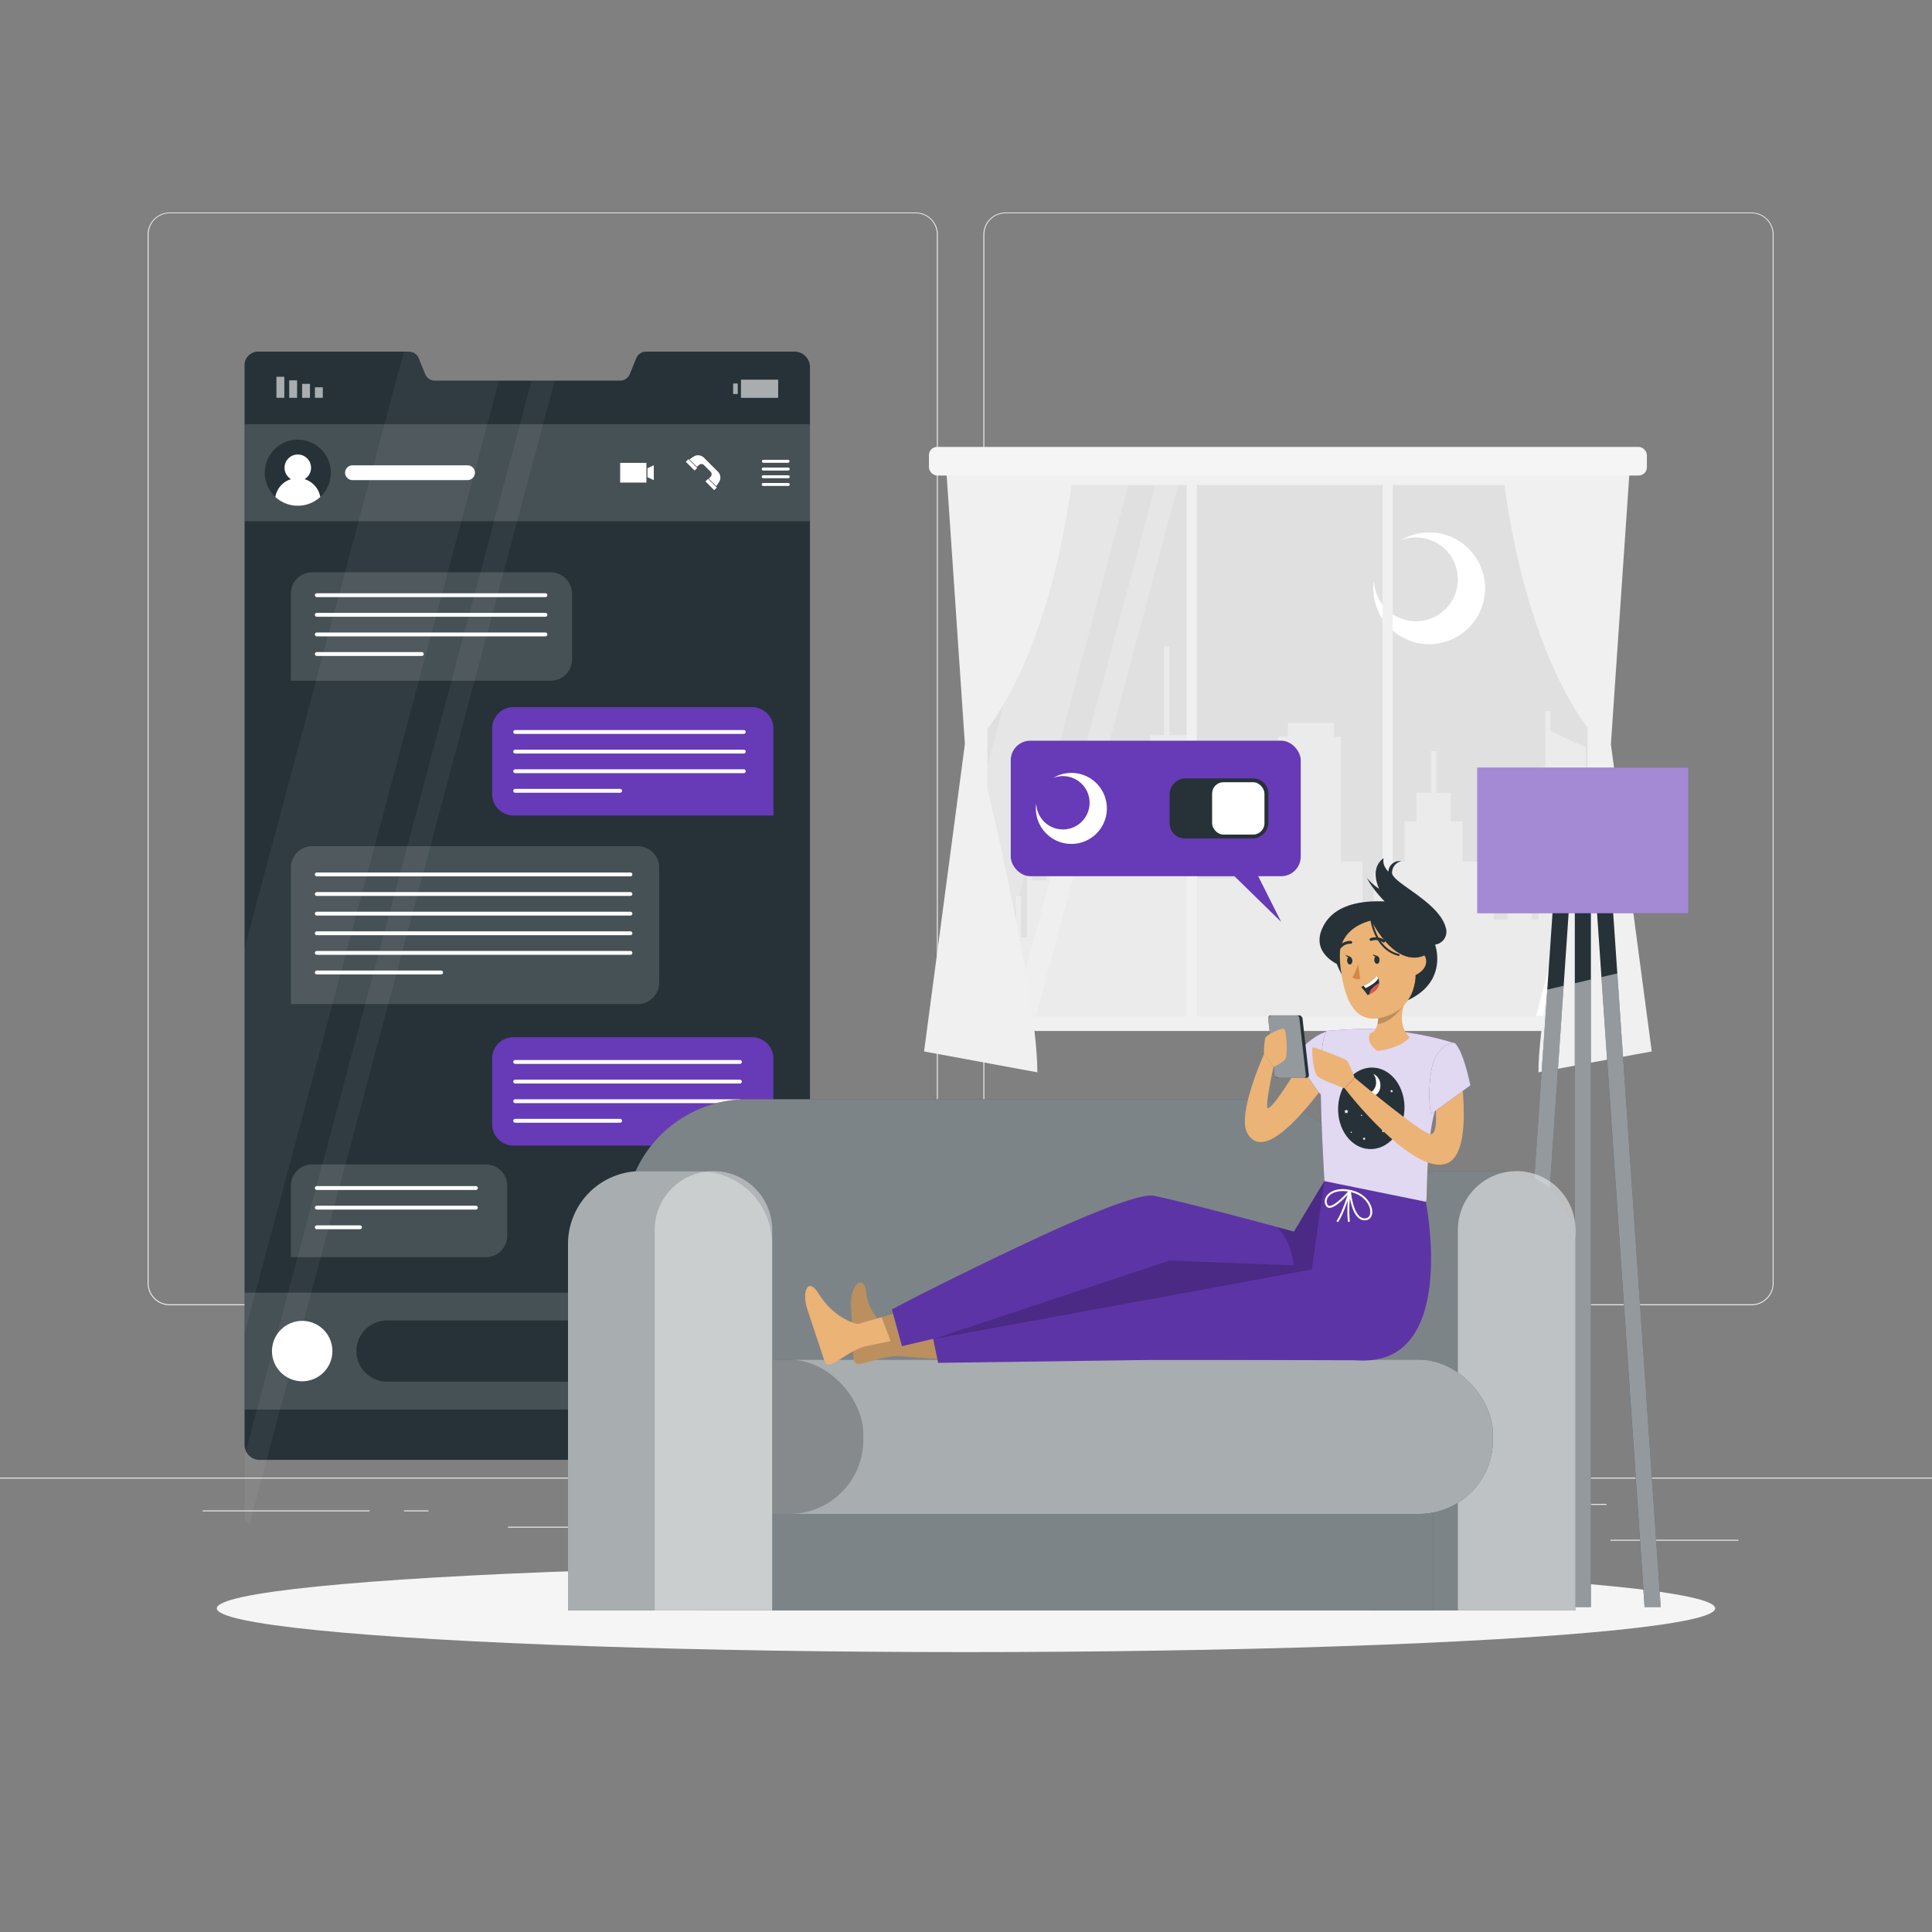 <svg xmlns="http://www.w3.org/2000/svg" viewBox="0 0 500 500"><rect x="0" y="0" width="500" height="500" fill="#808080" stroke="none"/><g id="freepik--background-complete--inject-1"><rect y="382.4" width="500" height="0.25" style="fill:#ebebeb"></rect><rect x="416.78" y="398.49" width="33.12" height="0.25" style="fill:#ebebeb"></rect><rect x="322.53" y="401.21" width="8.69" height="0.25" style="fill:#ebebeb"></rect><rect x="396.59" y="389.21" width="19.19" height="0.25" style="fill:#ebebeb"></rect><rect x="52.46" y="390.89" width="43.19" height="0.25" style="fill:#ebebeb"></rect><rect x="104.56" y="390.89" width="6.33" height="0.25" style="fill:#ebebeb"></rect><rect x="131.47" y="395.11" width="93.68" height="0.25" style="fill:#ebebeb"></rect><path d="M237,337.8H43.91a5.71,5.71,0,0,1-5.7-5.71V60.66A5.71,5.71,0,0,1,43.91,55H237a5.71,5.71,0,0,1,5.71,5.71V332.09A5.71,5.71,0,0,1,237,337.8ZM43.91,55.2a5.46,5.46,0,0,0-5.45,5.46V332.09a5.46,5.46,0,0,0,5.45,5.46H237a5.47,5.47,0,0,0,5.46-5.46V60.66A5.47,5.47,0,0,0,237,55.2Z" style="fill:#ebebeb"></path><path d="M453.31,337.8H260.21a5.72,5.72,0,0,1-5.71-5.71V60.66A5.72,5.72,0,0,1,260.21,55h193.1A5.71,5.71,0,0,1,459,60.66V332.09A5.71,5.71,0,0,1,453.31,337.8ZM260.21,55.2a5.47,5.47,0,0,0-5.46,5.46V332.09a5.47,5.47,0,0,0,5.46,5.46h193.1a5.47,5.47,0,0,0,5.46-5.46V60.66a5.47,5.47,0,0,0-5.46-5.46Z" style="fill:#ebebeb"></path><rect x="251.45" y="121.54" width="163.73" height="145.28" style="fill:#f0f0f0"></rect><rect x="255.54" y="125.52" width="155.32" height="137.4" style="fill:#e0e0e0"></rect><path d="M371.1,137.85a14.26,14.26,0,0,0-8.59,2,10.69,10.69,0,0,1,4.8-.73,10.85,10.85,0,1,1-11.71,11.24c0,.23-.11.43-.13.66a14.46,14.46,0,1,0,15.63-13.18Z" style="fill:#fff"></path><polygon points="410.86 198.54 410.86 262.92 255.54 262.92 255.54 233.56 259.68 233.56 259.68 236.61 262.1 236.61 262.1 248.57 262.92 248.57 262.92 231.9 264.27 231.9 264.27 242.59 265.77 242.59 265.77 217.14 267.12 217.14 267.12 227.83 270.89 227.83 270.89 223.89 272.67 223.89 272.67 209.38 273.74 209.38 273.74 209.13 275.52 209.13 275.52 194.63 276.79 194.63 276.79 196.76 297.67 196.76 297.67 190.27 301.24 190.27 301.24 167.25 302.64 167.25 302.64 190.27 307.6 190.27 307.6 196.76 309.89 196.76 309.89 227.29 320.57 227.29 320.57 218.13 316.76 218.13 316.76 216.35 320.57 216.35 320.57 214.06 330.75 214.06 330.75 190.66 333.3 190.66 333.3 187.09 345.25 187.09 345.25 190.66 347.04 190.66 347.04 222.97 352.63 222.97 352.63 237.98 355.5 237.98 355.5 226.02 357.92 226.02 357.92 222.97 363.52 222.97 363.52 212.54 366.58 212.54 366.58 205.16 370.35 205.16 370.35 194.41 371.69 194.41 371.69 205.16 375.46 205.16 375.46 212.54 378.53 212.54 378.53 222.97 384.13 222.97 384.13 226.02 386.54 226.02 386.54 237.98 390.21 237.98 390.21 206.56 391.56 206.56 391.56 217.24 396.4 217.24 396.4 237.98 398.18 237.98 398.18 198.54 399.96 198.54 399.96 184.04 401.23 184.04 401.23 189.17 410.42 193.45 410.42 198.54 410.86 198.54" style="fill:#ebebeb"></polygon><g style="opacity:0.2"><polygon points="292 125.52 255.55 262.62 255.55 198.2 274.79 125.52 292 125.52" style="fill:#fff"></polygon><polygon points="304.91 125.52 268.14 262.92 262.27 262.92 299.04 125.52 304.91 125.52" style="fill:#fff"></polygon></g><polygon points="410.86 212.22 410.86 234.18 403.42 262.92 397.56 262.92 410.86 212.22" style="fill:#fff"></polygon><rect x="307.1" y="123.05" width="2.62" height="142.94" style="fill:#f0f0f0"></rect><rect x="357.81" y="123.05" width="2.62" height="142.94" style="fill:#f0f0f0"></rect><path d="M388.49,118s3.76,49.15,25.43,74.2c0,0-15.78,63.26-15.77,85.32l29.32-5.41L416.9,192.59,422,118Z" style="fill:#f0f0f0"></path><path d="M278.13,118s-3.77,49.15-25.43,74.2c0,0,15.78,63.26,15.77,85.32l-29.32-5.41,10.56-79.54L244.66,118Z" style="fill:#f0f0f0"></path><rect x="240.41" y="115.66" width="185.8" height="7.4" rx="2.12" style="fill:#f5f5f5"></rect><rect x="89.84" y="189.85" width="27.53" height="38.96" transform="translate(-105.72 312.94) rotate(-90)" style="fill:#e0e0e0"></rect><rect x="91.64" y="191.68" width="23.94" height="35.3" transform="translate(-105.72 312.94) rotate(-90)" style="fill:#ebebeb"></rect><rect x="103.35" y="155.26" width="27.53" height="38.96" transform="translate(-57.62 291.86) rotate(-90)" style="fill:#e0e0e0"></rect><rect x="105.15" y="157.09" width="23.94" height="35.3" transform="translate(-57.62 291.86) rotate(-90)" style="fill:#ebebeb"></rect><rect x="130.48" y="195.57" width="24.79" height="35.08" style="fill:#e0e0e0"></rect><rect x="132.1" y="197.22" width="21.56" height="31.78" style="fill:#ebebeb"></rect><rect x="141.84" y="149.55" width="27.53" height="38.96" style="fill:#e0e0e0"></rect><rect x="143.64" y="151.38" width="23.94" height="35.3" style="fill:#ebebeb"></rect><rect x="168.16" y="191.09" width="21.56" height="30.51" transform="translate(385.29 27.4) rotate(90)" style="fill:#e0e0e0"></rect><rect x="169.57" y="192.53" width="18.75" height="27.64" transform="translate(385.29 27.4) rotate(90)" style="fill:#ebebeb"></rect></g><g id="freepik--Shadow--inject-1"><ellipse id="freepik--path--inject-1" cx="250" cy="416.24" rx="193.89" ry="11.32" style="fill:#f5f5f5"></ellipse></g><g id="freepik--Lamp--inject-1"><rect x="407.56" y="222.07" width="4.16" height="193.84" style="fill:#263238"></rect><polygon points="429.79 415.91 416.52 222.15 412.37 222.44 425.61 415.91 429.79 415.91" style="fill:#263238"></polygon><polygon points="393.67 415.91 406.91 222.44 402.76 222.15 389.49 415.91 393.67 415.91" style="fill:#263238"></polygon><rect x="382.33" y="198.66" width="54.61" height="37.68" style="fill:#673AB7"></rect><g style="opacity:0.4;isolation:isolate"><rect x="382.33" y="198.66" width="54.61" height="37.68" style="fill:#fff"></rect></g><polygon points="411.72 253.49 411.72 415.9 407.56 415.9 407.56 254.46 411.72 253.49" style="fill:#fff;opacity:0.5;isolation:isolate"></polygon><g style="opacity:0.5;isolation:isolate"><polygon points="429.79 415.9 425.62 415.9 414.46 252.87 418.56 251.92 429.79 415.9" style="fill:#fff"></polygon><polygon points="404.68 255.12 393.66 415.9 389.49 415.9 400.43 256.1 404.68 255.12" style="fill:#fff"></polygon></g></g><g id="freepik--Screen--inject-1"><path d="M209.62,95V373.48a4.33,4.33,0,0,1-4.4,4.33h-138a3.84,3.84,0,0,1-2.76-1.11,4,4,0,0,1-1.17-2.86V94.65A3.51,3.51,0,0,1,66.68,91h39.18a2.77,2.77,0,0,1,2.53,1.76l1.62,4a2.75,2.75,0,0,0,2.52,1.75h47.95A2.74,2.74,0,0,0,163,96.8l1.62-4A2.76,2.76,0,0,1,167.15,91h38.62A4,4,0,0,1,209.62,95Z" style="fill:#263238"></path><rect x="63.31" y="334.53" width="146.3" height="30.26" style="fill:#fff;opacity:0.15;isolation:isolate"></rect><rect x="63.31" y="109.79" width="146.3" height="25.1" style="fill:#fff;opacity:0.15;isolation:isolate"></rect><path d="M121,124.25H91.23a1.92,1.92,0,0,1-1.92-1.91h0a1.91,1.91,0,0,1,1.92-1.91H121a1.9,1.9,0,0,1,1.91,1.91h0A1.91,1.91,0,0,1,121,124.25Z" style="fill:#fff"></path><path d="M85.62,122.34a8.55,8.55,0,1,1-8.55-8.55A8.54,8.54,0,0,1,85.62,122.34Z" style="fill:#263238"></path><path d="M82.89,128.61a8.57,8.57,0,0,1-11.64,0A5.88,5.88,0,0,1,75.31,124a3.43,3.43,0,1,1,5.19-2.94A3.42,3.42,0,0,1,78.82,124,5.89,5.89,0,0,1,82.89,128.61Z" style="fill:#fff"></path><rect x="160.5" y="119.79" width="6.79" height="5.1" style="fill:#fff"></rect><polygon points="169.2 124.25 167.56 123.5 167.56 121.17 169.2 120.42 169.2 124.25" style="fill:#fff"></polygon><path d="M179.44,118.21l-1,.67,1.93,1.92.55-.47a.92.92,0,0,1,1.23,0l1.78,1.78a.91.91,0,0,1,0,1.24l-.47.55,1.93,1.92.66-1a2.14,2.14,0,0,0-.24-2.73l-3.72-3.72A2.14,2.14,0,0,0,179.44,118.21Z" style="fill:#fff"></path><rect x="177.36" y="119.82" width="3.21" height="0.96" transform="translate(137.48 -91.31) rotate(45)" style="fill:#fff"></rect><rect x="182.44" y="124.89" width="3.21" height="0.96" transform="translate(142.55 -93.41) rotate(45)" style="fill:#fff"></rect><path d="M204,119h-6.48a.39.39,0,0,0,0,.77H204a.39.39,0,0,0,0-.77Z" style="fill:#fff"></path><path d="M204,121h-6.48a.39.39,0,0,0-.38.39.38.38,0,0,0,.38.38H204a.38.38,0,0,0,.38-.38A.39.39,0,0,0,204,121Z" style="fill:#fff"></path><path d="M204,123h-6.48a.38.38,0,0,0,0,.76H204a.38.38,0,1,0,0-.76Z" style="fill:#fff"></path><path d="M204,125h-6.48a.38.38,0,0,0,0,.76H204a.38.38,0,1,0,0-.76Z" style="fill:#fff"></path><rect x="81.5" y="100.24" width="2.04" height="2.72" transform="translate(165.04 203.19) rotate(180)" style="fill:#fff;opacity:0.6;isolation:isolate"></rect><rect x="78.18" y="99.33" width="2.04" height="3.62" transform="translate(158.4 202.29) rotate(180)" style="fill:#fff;opacity:0.6;isolation:isolate"></rect><rect x="74.86" y="98.42" width="2.04" height="4.53" transform="translate(151.75 201.38) rotate(180)" style="fill:#fff;opacity:0.6;isolation:isolate"></rect><rect x="71.53" y="97.52" width="2.04" height="5.44" transform="translate(145.11 200.47) rotate(180)" style="fill:#fff;opacity:0.6;isolation:isolate"></rect><rect x="189.73" y="99.25" width="1.21" height="2.72" style="fill:#fff;opacity:0.6;isolation:isolate"></rect><rect x="191.77" y="98.25" width="9.63" height="4.7" transform="translate(393.16 201.21) rotate(180)" style="fill:#fff;opacity:0.6;isolation:isolate"></rect><path d="M100.15,341.74H195a7.92,7.92,0,0,1,7.91,7.92h0a7.91,7.91,0,0,1-7.91,7.91H100.15a7.91,7.91,0,0,1-7.91-7.91h0A7.92,7.92,0,0,1,100.15,341.74Z" style="fill:#263238"></path><path d="M80.8,148.11h61.72a5.53,5.53,0,0,1,5.53,5.53v17a5.53,5.53,0,0,1-5.53,5.53H75.27a0,0,0,0,1,0,0V153.64A5.53,5.53,0,0,1,80.8,148.11Z" style="fill:#fff;opacity:0.15;isolation:isolate"></path><path d="M80.8,219h84.27a5.53,5.53,0,0,1,5.53,5.53v29.79a5.53,5.53,0,0,1-5.53,5.53H75.27a0,0,0,0,1,0,0V224.5A5.53,5.53,0,0,1,80.8,219Z" style="fill:#fff;opacity:0.15;isolation:isolate"></path><path d="M80.8,301.36h44.94a5.53,5.53,0,0,1,5.53,5.53v12.93a5.53,5.53,0,0,1-5.53,5.53H75.27a0,0,0,0,1,0,0V306.9A5.53,5.53,0,0,1,80.8,301.36Z" style="fill:#fff;opacity:0.15;isolation:isolate"></path><path d="M132.9,183h61.72a5.53,5.53,0,0,1,5.53,5.53v22.53a0,0,0,0,1,0,0H132.9a5.53,5.53,0,0,1-5.53-5.53v-17A5.53,5.53,0,0,1,132.9,183Z" style="fill:#673AB7"></path><path d="M132.9,268.42h61.72a5.53,5.53,0,0,1,5.53,5.53v22.53a0,0,0,0,1,0,0H132.9a5.53,5.53,0,0,1-5.53-5.53V274A5.53,5.53,0,0,1,132.9,268.42Z" style="fill:#673AB7"></path><line x1="81.99" y1="154.03" x2="141.16" y2="154.03" style="fill:none;stroke:#fff;stroke-linecap:round;stroke-linejoin:round"></line><line x1="81.99" y1="159.11" x2="141.16" y2="159.11" style="fill:none;stroke:#fff;stroke-linecap:round;stroke-linejoin:round"></line><line x1="81.99" y1="164.19" x2="141.16" y2="164.19" style="fill:none;stroke:#fff;stroke-linecap:round;stroke-linejoin:round"></line><line x1="81.99" y1="169.26" x2="109.16" y2="169.26" style="fill:none;stroke:#fff;stroke-linecap:round;stroke-linejoin:round"></line><line x1="81.99" y1="307.46" x2="123.16" y2="307.46" style="fill:none;stroke:#fff;stroke-linecap:round;stroke-linejoin:round"></line><line x1="81.99" y1="312.54" x2="123.16" y2="312.54" style="fill:none;stroke:#fff;stroke-linecap:round;stroke-linejoin:round"></line><line x1="81.99" y1="317.62" x2="93.16" y2="317.62" style="fill:none;stroke:#fff;stroke-linecap:round;stroke-linejoin:round"></line><line x1="133.33" y1="189.43" x2="192.49" y2="189.43" style="fill:none;stroke:#fff;stroke-linecap:round;stroke-linejoin:round"></line><line x1="133.33" y1="194.51" x2="192.49" y2="194.51" style="fill:none;stroke:#fff;stroke-linecap:round;stroke-linejoin:round"></line><line x1="133.33" y1="199.59" x2="192.49" y2="199.59" style="fill:none;stroke:#fff;stroke-linecap:round;stroke-linejoin:round"></line><line x1="133.33" y1="204.66" x2="160.49" y2="204.66" style="fill:none;stroke:#fff;stroke-linecap:round;stroke-linejoin:round"></line><line x1="133.33" y1="274.83" x2="191.49" y2="274.83" style="fill:none;stroke:#fff;stroke-linecap:round;stroke-linejoin:round"></line><line x1="133.33" y1="279.91" x2="191.49" y2="279.91" style="fill:none;stroke:#fff;stroke-linecap:round;stroke-linejoin:round"></line><line x1="133.33" y1="284.99" x2="191.49" y2="284.99" style="fill:none;stroke:#fff;stroke-linecap:round;stroke-linejoin:round"></line><line x1="133.33" y1="290.06" x2="160.49" y2="290.06" style="fill:none;stroke:#fff;stroke-linecap:round;stroke-linejoin:round"></line><line x1="81.99" y1="226.3" x2="163.16" y2="226.3" style="fill:none;stroke:#fff;stroke-linecap:round;stroke-linejoin:round"></line><line x1="81.99" y1="231.37" x2="163.16" y2="231.37" style="fill:none;stroke:#fff;stroke-linecap:round;stroke-linejoin:round"></line><line x1="81.99" y1="236.45" x2="163.16" y2="236.45" style="fill:none;stroke:#fff;stroke-linecap:round;stroke-linejoin:round"></line><line x1="81.99" y1="246.6" x2="163.16" y2="246.6" style="fill:none;stroke:#fff;stroke-linecap:round;stroke-linejoin:round"></line><line x1="81.99" y1="251.68" x2="114.16" y2="251.68" style="fill:none;stroke:#fff;stroke-linecap:round;stroke-linejoin:round"></line><line x1="81.99" y1="241.53" x2="163.16" y2="241.53" style="fill:none;stroke:#fff;stroke-linecap:round;stroke-linejoin:round"></line><circle cx="78.2" cy="349.66" r="7.82" transform="translate(-127.85 56.54) rotate(-22.5)" style="fill:#fff"></circle><g style="opacity:0.05;isolation:isolate"><path d="M129.13,98.51,87,256.28h0l-.47,1.77h0l-.76,2.84h0l-.47,1.77-22,82.38v-99.7L104.52,91h1.34a2.77,2.77,0,0,1,2.53,1.76l1.62,4a2.74,2.74,0,0,0,2.52,1.74Z" style="fill:#fff"></path><path d="M143.56,98.51,101.7,255.29l-.25.94-2.29,8.59-.26.94-34.41,129a4,4,0,0,1-1.18-2.87V376.67L92.92,265.76l.25-.94,2.29-8.59.26-.94L137.57,98.51Z" style="fill:#fff"></path></g></g><g id="freepik--speech-bubble--inject-1"><rect x="261.59" y="191.68" width="75.05" height="35.07" rx="5.07" transform="translate(598.22 418.44) rotate(180)" style="fill:#673AB7"></rect><polygon points="324.37 224.28 331.56 238.58 317.92 225.24 324.37 224.28" style="fill:#673AB7"></polygon><rect x="307.69" y="196.44" width="15.55" height="25.55" rx="3.93" transform="translate(524.69 -106.25) rotate(90)" style="fill:#263238"></rect><rect x="303.69" y="202.44" width="23.55" height="13.55" rx="2.93" style="fill:#263238"></rect><rect x="313.69" y="202.44" width="13.55" height="13.55" rx="2.93" style="fill:#fff"></rect><path d="M278.05,200.06a9.13,9.13,0,0,0-5.47,1.27,6.81,6.81,0,0,1,3.06-.45,6.9,6.9,0,1,1-7.45,7.14c0,.14-.07.28-.08.42a9.19,9.19,0,1,0,9.94-8.38Z" style="fill:#fff"></path></g><g id="freepik--Character--inject-1"><path d="M193.38,284.48H323.13a31.7,31.7,0,0,1,31.7,31.7v53.91a0,0,0,0,1,0,0H161.68a0,0,0,0,1,0,0V316.18A31.7,31.7,0,0,1,193.38,284.48Z" style="fill:#263238"></path><path d="M193.38,284.48H323.13a31.7,31.7,0,0,1,31.7,31.7v53.91a0,0,0,0,1,0,0H161.68a0,0,0,0,1,0,0V316.18A31.7,31.7,0,0,1,193.38,284.48Z" style="fill:#fff;opacity:0.4;isolation:isolate"></path><path d="M373.67,303.09h15.21a18.84,18.84,0,0,1,18.84,18.84v94.85a0,0,0,0,1,0,0H354.84a0,0,0,0,1,0,0V321.93A18.84,18.84,0,0,1,373.67,303.09Z" style="fill:#263238"></path><path d="M373.67,303.09h15.21a18.84,18.84,0,0,1,18.84,18.84v94.85a0,0,0,0,1,0,0H354.84a0,0,0,0,1,0,0V321.93A18.84,18.84,0,0,1,373.67,303.09Z" style="fill:#fff;opacity:0.4;isolation:isolate"></path><path d="M407.73,416.77H377.3V318.3a15.21,15.21,0,0,1,15.21-15.21h0a15.22,15.22,0,0,1,15.22,15.21Z" style="fill:#fff;opacity:0.5;isolation:isolate"></path><rect x="180.36" y="378.73" width="190.53" height="38.05" style="fill:#263238"></rect><rect x="180.36" y="378.73" width="190.53" height="38.05" style="fill:#fff;opacity:0.4;isolation:isolate"></rect><rect x="171.66" y="351.88" width="214.7" height="39.92" rx="19.15" style="fill:#263238"></rect><rect x="171.66" y="351.88" width="214.7" height="39.92" rx="19.15" style="fill:#fff;opacity:0.6;isolation:isolate"></rect><rect x="171.94" y="351.88" width="51.49" height="39.92" rx="19.15" style="opacity:0.2;isolation:isolate"></rect><path d="M165.8,303.09H181a18.84,18.84,0,0,1,18.84,18.84v94.85a0,0,0,0,1,0,0H147a0,0,0,0,1,0,0V321.93A18.84,18.84,0,0,1,165.8,303.09Z" style="fill:#263238"></path><path d="M165.8,303.09H181a18.84,18.84,0,0,1,18.84,18.84v94.85a0,0,0,0,1,0,0H147a0,0,0,0,1,0,0V321.93A18.84,18.84,0,0,1,165.8,303.09Z" style="fill:#fff;opacity:0.6;isolation:isolate"></path><path d="M184.64,303.09h0a15.21,15.21,0,0,1,15.21,15.21v98.48a0,0,0,0,1,0,0H169.43a0,0,0,0,1,0,0V318.3A15.21,15.21,0,0,1,184.64,303.09Z" style="fill:#fff;opacity:0.4;isolation:isolate"></path><path d="M343.41,266.8c-3.75,1.74-12.49,19-15.22,20-1.06.4,1.4-10.73,1.4-10.73l-2.48-3.23s-7,15.44-4.34,20.36c3,5.55,9.82,1.29,20-12.34Z" style="fill:#ebb376"></path><path d="M342.11,283.68s-5.71-6.76-6.06-11.65c0,0,4.55-4.89,8.15-5.23S342.11,283.68,342.11,283.68Z" style="fill:#673AB7"></path><path d="M342.11,283.68s-5.71-6.76-6.06-11.65c0,0,4.55-4.89,8.15-5.23S342.11,283.68,342.11,283.68Z" style="fill:#fff;opacity:0.8;isolation:isolate"></path><path d="M345.37,247.75s4.61,16.48,17.27,11.82,8.75-15.11,8.75-15.11a3.36,3.36,0,0,0,2.75-4.46c-1.79-6.64-13.89-11.54-13.87-14.1a3,3,0,0,1,2.37-3,2.84,2.84,0,0,0-3.33,2.68s-1.73-1.61-1.2-3.48c0,0-3.76,2.08-1.2,7.91a13.29,13.29,0,0,1-3.15-2.8s1,2.35,4.62,6.12C358.38,233.3,341.52,234,345.37,247.75Z" style="fill:#263238"></path><path d="M232,350.91c.66-.05.14-5.79.14-5.79a13.33,13.33,0,0,1-8-10.69c-.55-4.94-4.13-1.95-3.88,3.45s.43,9.53.6,13.36S225.23,351.38,232,350.91Z" style="fill:#ebb376"></path><path d="M232,350.91c.66-.05.14-5.79.14-5.79a13.33,13.33,0,0,1-8-10.69c-.55-4.94-4.13-1.95-3.88,3.45s.43,9.53.6,13.36S225.23,351.38,232,350.91Z" style="opacity:0.2;isolation:isolate"></path><polygon points="230.31 344.83 230.58 350.8 238.94 351.41 246.6 351.95 247.44 344.81 238.37 344.82 230.31 344.83" style="fill:#ebb376"></polygon><polygon points="230.31 344.83 230.58 350.8 238.94 351.41 246.6 351.95 247.44 344.81 238.37 344.82 230.31 344.83" style="opacity:0.2;isolation:isolate"></polygon><polygon points="220.57 343.06 222.46 348.73 230.67 347.03 238.19 345.46 237.05 338.37 228.32 340.85 220.57 343.06" style="fill:#ebb376"></polygon><path d="M223.76,348.38c.62-.22-1.58-5.65-1.58-5.65s-6.06-1-10.36-8c-2.6-4.23-4.51-.75-2.8,4.38s3,9,4.22,12.69S217.33,350.69,223.76,348.38Z" style="fill:#ebb376"></path><polygon points="228.15 340.91 230.51 347.08 238.11 345.49 237.01 338.38 228.15 340.91" style="opacity:0.2;isolation:isolate"></polygon><path d="M240.45,341.33l1.06,5.16,1.28,6.21,55-.75,8.85,0h2.2l5.71,0h.35c12.72,0,29.32.09,38,.09h.49c14.49-.58.35-27.47.35-27.47Z" style="fill:#673AB7"></path><path d="M240.45,341.33l1.06,5.16,1.28,6.21,55-.75,8.85,0h2.2l5.71,0h.35c12.72,0,29.32.09,38,.09h.49c14.49-.58.35-27.47.35-27.47Z" style="opacity:0.1;isolation:isolate"></path><path d="M230.82,338.87l2.61,9.52,8.08-1.9.07,0c15.64-3.67,48.77-11.33,53.25-11.54a12.68,12.68,0,0,1,4.19,1c3.09,1.11,7.37,3,12.41,5.2l.19.08a168.22,168.22,0,0,0,23.65,8.42l.2,0a71.27,71.27,0,0,0,17.4,2.43h.49C377.18,351.58,369,311,369,311l-26.25-5.37-7.88,13.09s-1.63-.45-4.21-1.13l-1.69-.46-4.85-1.29c-8.81-2.34-20.6-5.39-25.47-6.37-2.43-.49-9.32,1.86-17.83,5.42l-2.42,1h0l-.77.34c-.86.36-1.72.74-2.6,1.13h0C264.66,322,253,327.68,244.25,332l-6.61,3.33C233.43,337.51,230.82,338.87,230.82,338.87Z" style="fill:#673AB7"></path><path d="M230.82,338.87l2.61,9.52,8.08-1.9.07,0c15.64-3.67,48.77-11.33,53.25-11.54a12.68,12.68,0,0,1,4.19,1c3.09,1.11,7.37,3,12.41,5.2l.19.08a168.22,168.22,0,0,0,23.65,8.42l.2,0a71.27,71.27,0,0,0,17.4,2.43h.49C377.18,351.58,369,311,369,311l-26.25-5.37-7.88,13.09s-1.63-.45-4.21-1.13l-1.69-.46-4.85-1.29c-8.81-2.34-20.6-5.39-25.47-6.37-2.43-.49-9.32,1.86-17.83,5.42l-2.42,1h0l-.77.34c-.86.36-1.72.74-2.6,1.13h0C264.66,322,253,327.68,244.25,332l-6.61,3.33C233.43,337.51,230.82,338.87,230.82,338.87Z" style="opacity:0.1;isolation:isolate"></path><path d="M342.76,305.66l-3.27,22.87L299,336l-57.44,10.52,61.18-20.3,32,1.26a16,16,0,0,0-4.07-9.81l4.21,1.13Z" style="opacity:0.2;isolation:isolate"></path><path d="M342.76,305.66,369,311s.07-14.56,2.13-22.6c.67-2.6,1.51-5.53,2.58-8.92.45-1.44.95-3,1.49-4.59s1-3.12,1.62-4.81A78.43,78.43,0,0,0,366,267.5a83.63,83.63,0,0,0-11.71-1.23c-5.06,0-10.89.53-10.89.53s-.83.2-1.35,5.57C341.59,277.42,341.71,287.31,342.76,305.66Z" style="fill:#673AB7"></path><path d="M342.76,305.66,369,311a2.33,2.33,0,0,0,.18-.89c.11-3.39.19-14.82,1.95-21.71.48-1.86,1-3.89,1.72-6.12.27-.9.55-1.83.86-2.8.45-1.44.94-3,1.49-4.58s1-3.12,1.62-4.81A77.18,77.18,0,0,0,366,267.5a84.85,84.85,0,0,0-11.7-1.23c-5.07,0-10.9.53-10.9.53s-.82.2-1.35,5.57C341.59,277.42,341.71,287.31,342.76,305.66Z" style="fill:#fff;opacity:0.8;isolation:isolate"></path><path d="M363.47,287.24c-.28,5.82-4.34,10.36-9.08,10.14s-8.36-5.12-8.08-10.94,4.33-10.37,9.07-10.15S363.74,281.41,363.47,287.24Z" style="fill:#263238"></path><path d="M355.43,277.93a3.42,3.42,0,0,1,.69,2.08,2.92,2.92,0,0,1-2.65,3.11,2.4,2.4,0,0,1-.89-.19,2.47,2.47,0,0,0,2,1,2.91,2.91,0,0,0,2.66-3.11A3.11,3.11,0,0,0,355.43,277.93Z" style="fill:#fff"></path><polygon points="361.66 287.9 361.82 288.23 362.19 288.29 361.93 288.55 361.99 288.92 361.66 288.74 361.33 288.92 361.39 288.55 361.12 288.29 361.49 288.23 361.66 287.9" style="fill:#fff"></polygon><polygon points="356.58 287.61 356.74 287.95 357.11 288 356.85 288.26 356.91 288.63 356.58 288.46 356.25 288.63 356.31 288.26 356.04 288 356.41 287.95 356.58 287.61" style="fill:#fff"></polygon><polygon points="348.42 287.1 348.59 287.44 348.96 287.49 348.69 287.75 348.75 288.12 348.42 287.95 348.09 288.12 348.15 287.75 347.89 287.49 348.26 287.44 348.42 287.1" style="fill:#fff"></polygon><polygon points="353.03 294.31 353.15 294.55 353.4 294.58 353.22 294.76 353.26 295.01 353.03 294.89 352.81 295.01 352.85 294.76 352.67 294.58 352.92 294.55 353.03 294.31" style="fill:#fff"></polygon><polygon points="360.15 282.01 360.27 282.24 360.52 282.27 360.34 282.45 360.38 282.7 360.15 282.58 359.93 282.7 359.97 282.45 359.79 282.27 360.04 282.24 360.15 282.01" style="fill:#fff"></polygon><polygon points="357.97 292.32 358.08 292.55 358.34 292.58 358.15 292.76 358.2 293.01 357.97 292.9 357.74 293.01 357.79 292.76 357.6 292.58 357.86 292.55 357.97 292.32" style="fill:#fff"></polygon><polygon points="350.04 283.01 350.1 283.14 350.25 283.16 350.14 283.26 350.17 283.4 350.04 283.34 349.91 283.4 349.94 283.26 349.83 283.16 349.98 283.14 350.04 283.01" style="fill:#fff"></polygon><polygon points="352.37 288.44 352.43 288.57 352.58 288.59 352.47 288.69 352.5 288.83 352.37 288.76 352.24 288.83 352.26 288.69 352.16 288.59 352.31 288.57 352.37 288.44" style="fill:#fff"></polygon><polygon points="349.71 292.82 349.78 292.95 349.92 292.97 349.82 293.07 349.84 293.21 349.71 293.14 349.59 293.21 349.61 293.07 349.51 292.97 349.65 292.95 349.71 292.82" style="fill:#fff"></polygon><path d="M356.46,272c6.43-.82,8.36-3.57,8.36-3.57-2.63-2.48-2.15-6.13-1.48-8.41a14,14,0,0,1,.79-2.1l-7.73,1.45a22.73,22.73,0,0,1,.3,3.25,9.89,9.89,0,0,1-.22,2.4c-.53,2.31-1.84,2.34-1.84,2.34C353.28,269.93,356.46,272,356.46,272Z" style="fill:#ebb376"></path><path d="M356.7,262.65a9.89,9.89,0,0,1-.22,2.4c3.07-.41,5.4-2.87,6.86-5a14,14,0,0,1,.79-2.1l-7.73,1.45A22.73,22.73,0,0,1,356.7,262.65Z" style="opacity:0.2;isolation:isolate"></path><path d="M354.64,237.69c-7.12,1.45-8.63,5.73-7.66,13.17,1.22,9.3,4.58,15.4,13.08,11.63C371.61,257.36,366.46,235.28,354.64,237.69Z" style="fill:#ebb376"></path><path d="M351.5,249.53A15.4,15.4,0,0,1,350,252.9a2,2,0,0,0,2,.42Z" style="fill:#d58745"></path><path d="M354.81,243.13a3.77,3.77,0,0,1,3.3.44" style="fill:none;stroke:#263238;stroke-linecap:round;stroke-linejoin:round;stroke-width:0.725px"></path><path d="M349.57,243.88a3.36,3.36,0,0,0-2.71,1.17" style="fill:none;stroke:#263238;stroke-linecap:round;stroke-linejoin:round;stroke-width:0.725px"></path><path d="M364.86,248.1s-4.52-5.17-4.93-9.79c0,0-15.28-2.88-13.06,11.58,0,0-4-12.43,8.21-15.21s15.77,15.13,10.54,21.75C365.62,256.43,367.67,251.34,364.86,248.1Z" style="fill:#263238"></path><path d="M364,249.84a3.18,3.18,0,0,1,2.78-3.54c2.25-.21,4.23,4.11-1,6.31C365,252.93,364.4,252.25,364,249.84Z" style="fill:#ebb376"></path><path d="M352.27,255.46a17.63,17.63,0,0,1,1.67,2.07l.43-.2c1.9-.94,2.48-2,2.54-2.9a2.72,2.72,0,0,0-.25-1.27,2.6,2.6,0,0,0-.38-.64,10,10,0,0,1-3.37,2.61Z" style="fill:#263238"></path><path d="M352.91,255.13l.51.6c1.8-.89,2.94-1.75,3.24-2.57a2.6,2.6,0,0,0-.38-.64A10,10,0,0,1,352.91,255.13Z" style="fill:#fff"></path><path d="M354.37,257.33c1.9-.94,2.48-2,2.54-2.9a6.67,6.67,0,0,0-1.91,1.46A2.54,2.54,0,0,0,354.37,257.33Z" style="fill:#de5753"></path><path d="M354.89,238.2s5.26,11.13,12.61,9.47-7.07-14.16-7.07-14.16-13-2.09-17.59,5.52,4,10.86,4,10.86S344.57,240.91,354.89,238.2Z" style="fill:#263238"></path><path d="M354.8,237.35s.76,8.18,7.17,9.79" style="fill:none;stroke:#263238;stroke-linecap:round;stroke-linejoin:round;stroke-width:0.5px"></path><path d="M355.66,248.44c0,.57.35,1,.73,1s.66-.49.64-1.05-.35-1-.73-1S355.64,247.88,355.66,248.44Z" style="fill:#263238"></path><path d="M356.46,247.41l-1.25-.43S355.87,248,356.46,247.41Z" style="fill:#263238"></path><path d="M348.64,248.61c0,.56.34,1,.72,1s.66-.48.64-1-.35-1-.72-1S348.61,248,348.64,248.61Z" style="fill:#263238"></path><path d="M349.44,247.58l-1.25-.44S348.84,248.15,349.44,247.58Z" style="fill:#263238"></path><path d="M338.74,278.19a.65.65,0,0,1-.67.74h-7.39a.85.85,0,0,1-.83-.74l-1.65-14.58a.73.73,0,0,1,.66-.84h7.39a1,1,0,0,1,.84.84Z" style="fill:#263238"></path><path d="M336.27,263.51l1.67,14.73a.56.56,0,0,1-.58.69h-6.27c-.42,0-1.19-.23-1.23-.64l-1.67-14.78c-.05-.41.67-.74,1.09-.74h6.26A.76.76,0,0,1,336.27,263.51Z" style="fill:#fff;opacity:0.5"></path><path d="M327.11,272.87a21.37,21.37,0,0,1,.33-4.24c.33-.81,4.11-2.64,4.85-2.36s1,7,.33,7.92a10.16,10.16,0,0,1-3,1.91Z" style="fill:#ebb376"></path><path d="M350.57,278.93a30.83,30.83,0,0,0-1.85-4.32c-.54-.64-8.21-3.47-8.85-3.55s0,6.29,1,7.37,7.14,3.22,7.14,3.22Z" style="fill:#ebb376"></path><path d="M349.07,316a31.83,31.83,0,0,1,.29-7.8s.49,7.19,3.71,7.36,2.27-6.2-3.71-7.36c-4.94-1-7.14,2-5.94,3.78s5.94-3.78,5.94-3.78-1.69,5.62-3.18,7.8" style="fill:none;stroke:#fff;stroke-linecap:round;stroke-linejoin:round;stroke-width:0.5px"></path><path d="M348,281.65l2.6-2.72s17.18,14.41,19.61,14.58c2.68.19.82-11.38.82-11.38l5.83-12s5.24,25.33-1.35,30.34S354.11,289.61,348,281.65" style="fill:#ebb376"></path><path d="M376.12,269.82c2.33.7,4.43,11.07,4.43,11.07l-10.19,7.42s-1-3.94,0-10.93S376.12,269.82,376.12,269.82Z" style="fill:#673AB7"></path><path d="M376.12,269.82c2.33.7,4.43,11.07,4.43,11.07l-10.19,7.42s-1-3.94,0-10.93S376.12,269.82,376.12,269.82Z" style="fill:#fff;opacity:0.8;isolation:isolate"></path></g></svg>